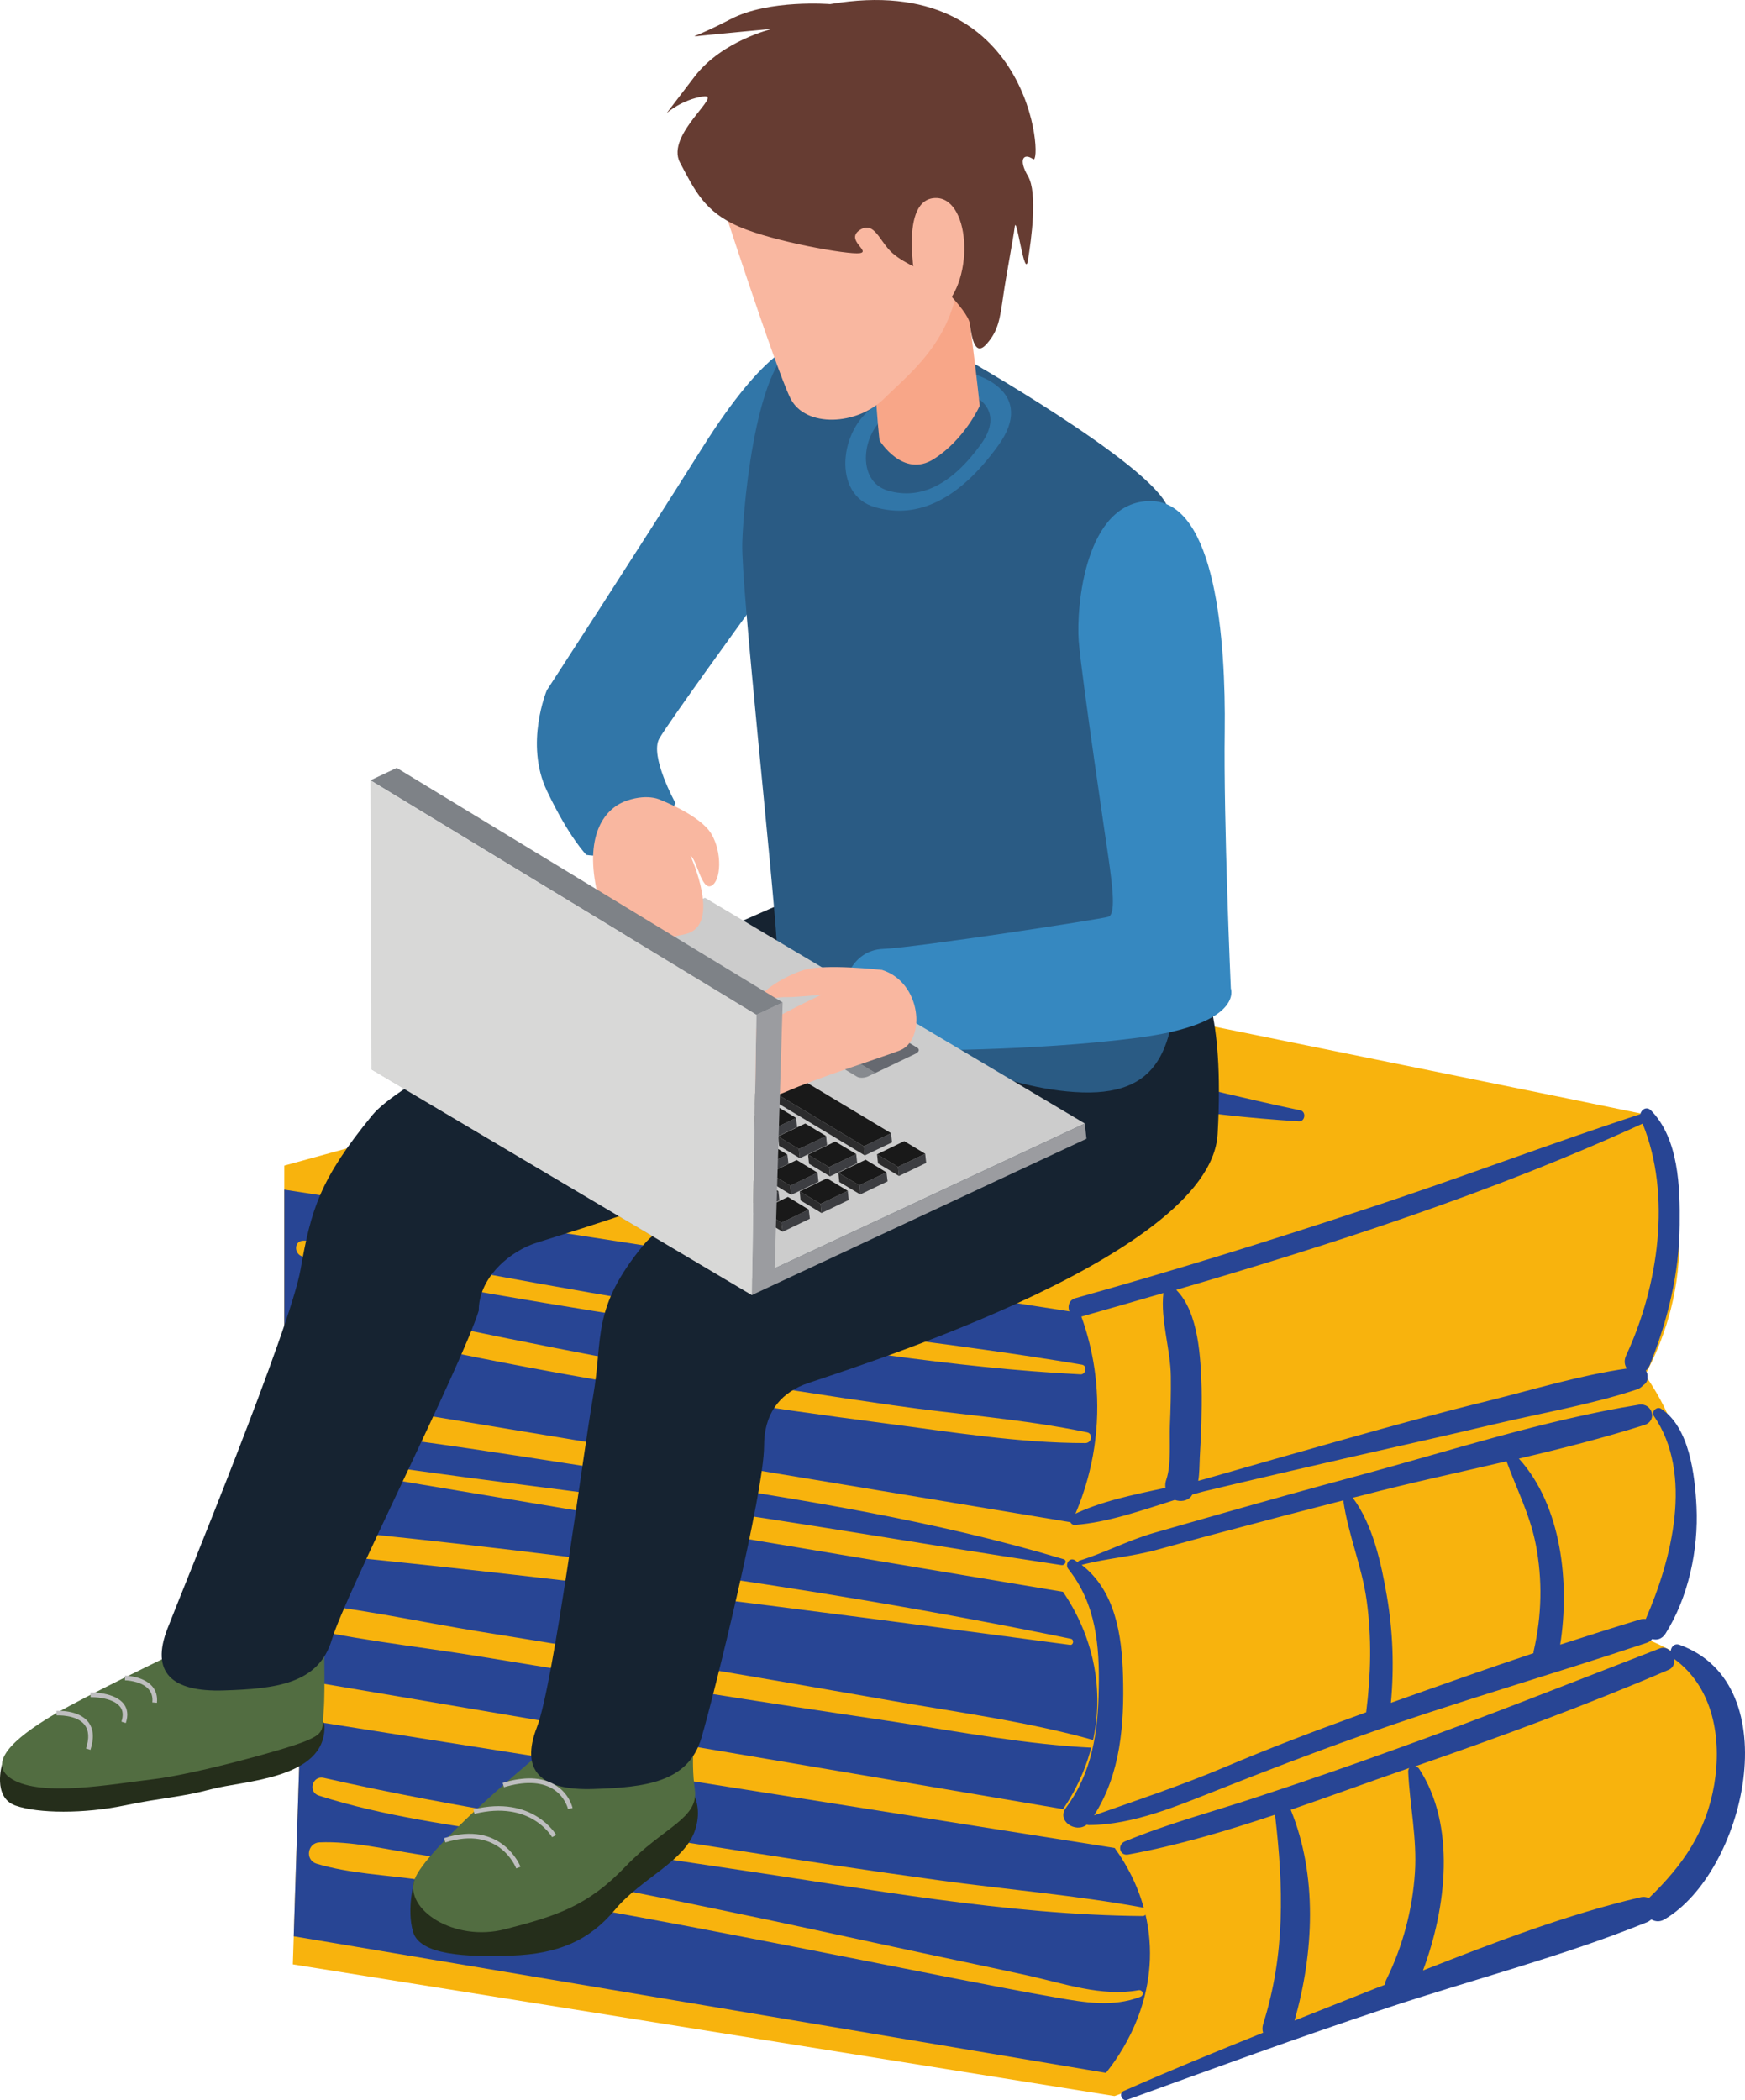 <svg xmlns="http://www.w3.org/2000/svg" xmlns:xlink="http://www.w3.org/1999/xlink" version="1.2" viewBox="273.3 390.66 374.06 450.09">
<defs>
<clipPath id="clip1">
  <path d="M 328.5 613.027 L 647.359 613.027 L 647.359 840.738 L 328.5 840.738 Z M 328.5 613.027 "/>
</clipPath>
</defs>
<g id="surface1">
<path style=" stroke:none;fill-rule:nonzero;fill:rgb(97.249%,70.2%,5.099%);fill-opacity:1;" d="M 591.285 622.414 C 603.125 624.82 615.016 627.23 626.855 629.688 C 629.504 634.984 633.738 645.336 633.258 658.77 C 632.824 670.953 628.684 680.246 625.941 685.352 C 628.781 689.398 634.652 698.836 635.137 711.934 C 635.664 727.008 628.781 737.887 625.941 741.836 C 630.371 743.523 638.312 747.422 642.453 755.129 C 649.238 767.793 643.176 786.09 625.941 798.32 C 588.012 812.191 550.129 826.012 512.199 839.879 L 336.07 811.66 L 337.898 755.176 L 328.707 753.492 L 328.707 696.957 L 334.191 695.27 C 334.242 677.023 334.242 658.77 334.242 640.473 C 383.195 626.988 432.195 613.504 481.199 600.023 C 511.234 606.141 541.32 612.254 571.402 618.371 M 571.402 618.371 C 578.047 619.719 584.641 621.066 591.285 622.414 "/>
<path style=" stroke:none;fill-rule:nonzero;fill:rgb(15.689%,27.06%,58.04%);fill-opacity:1;" d="M 337.754 759.125 L 336.262 805.641 C 394.316 815.418 452.316 825.145 510.367 834.918 C 512.824 831.883 521.391 820.473 519.562 805.016 C 518.551 796.492 514.75 790.184 512.246 786.719 Z M 328.707 702.977 L 328.707 749.156 C 386.18 758.883 443.652 768.66 501.176 778.387 C 503.531 774.965 509.02 765.914 508.492 753.441 C 508.059 742.945 503.531 735.289 501.176 731.82 Z M 504.832 672.062 C 506.613 676.828 508.73 684.34 508.492 693.684 C 508.25 703.988 505.266 712.078 503.004 716.941 C 446.734 707.602 390.465 698.258 334.242 688.965 L 334.242 645.625 L 504.832 672.062 "/>
<path style=" stroke:none;fill-rule:nonzero;fill:rgb(97.249%,70.2%,5.099%);fill-opacity:1;" d="M 517.348 817.199 C 509.5 818.641 501.316 815.754 493.715 814.066 C 486.254 812.43 478.84 810.891 471.379 809.301 C 456.891 806.219 442.402 802.992 427.863 800.008 C 413.762 797.07 399.609 794.227 385.359 791.773 C 377.852 790.473 370.344 789.223 362.785 788.062 C 355.996 787.004 348.684 785.223 341.797 785.512 C 339.199 785.609 338.621 789.316 341.172 790.09 C 348.344 792.254 356.336 792.496 363.75 793.602 C 371.305 794.758 378.812 795.961 386.324 797.262 C 401.727 799.91 417.129 802.75 432.484 805.738 C 447.457 808.629 462.426 811.613 477.348 814.551 C 484.809 815.992 492.316 817.488 499.828 818.785 C 505.891 819.848 511.812 820.859 517.684 818.641 C 518.648 818.305 518.309 817.055 517.348 817.199 Z M 518.457 799.523 C 503.871 796.828 488.996 795.625 474.316 793.602 C 459.586 791.578 444.855 789.367 430.176 787.055 C 400.957 782.43 371.547 778.242 342.711 771.691 C 340.258 771.113 339.246 774.727 341.652 775.496 C 355.66 779.977 370.488 781.852 384.977 784.164 C 400.09 786.574 415.156 788.98 430.316 791.195 C 459.199 795.434 488.996 801.066 518.262 801.305 C 519.176 801.305 519.465 799.719 518.457 799.523 Z M 507.914 763.652 C 493.906 759.703 479.129 757.727 464.785 755.223 C 449.91 752.625 435.086 750.023 420.211 747.566 C 405.723 745.207 391.234 742.754 376.746 740.441 C 362.547 738.176 348.105 734.809 333.758 733.844 C 331.207 733.648 330.727 737.648 333.184 738.273 C 347.238 741.934 362.207 743.379 376.551 745.738 C 391.473 748.195 406.348 750.555 421.27 752.961 C 435.809 755.32 450.344 757.484 464.879 759.652 C 479.031 761.82 493.426 764.566 507.719 765.238 C 508.586 765.289 508.777 763.891 507.914 763.652 Z M 502.859 741.887 C 445.434 730.086 386.996 722.527 328.656 717.133 C 325.238 716.797 325.238 722.141 328.656 722.48 C 386.852 727.871 444.758 735.48 502.668 743.184 C 503.438 743.281 503.582 742.031 502.859 741.887 Z M 506.324 697.633 C 492.703 694.789 478.551 693.828 464.785 691.855 C 450.922 689.879 437.105 687.711 423.293 685.305 C 395.758 680.539 368.367 674.758 341.027 668.883 C 337.898 668.211 336.551 672.977 339.68 673.699 C 367.262 680.391 395.18 685.594 423.195 690.023 C 436.434 692.094 449.719 693.973 463.004 695.707 C 477.156 697.535 491.691 699.941 505.941 699.941 C 507.336 699.941 507.672 697.918 506.324 697.633 Z M 505.219 683.137 C 506.422 683.328 506.086 685.254 504.93 685.207 C 477.25 683.809 449.379 679.043 422.039 674.949 C 407.742 672.832 393.449 670.52 379.199 668.062 C 372.461 666.91 365.77 665.707 359.078 664.453 C 352.242 663.152 344.395 662.574 337.945 659.879 C 336.262 659.203 336.359 656.555 338.379 656.555 C 345.215 656.555 352.293 658.867 358.98 660.168 C 365.676 661.469 372.363 662.719 379.055 663.973 C 392.871 666.523 406.684 668.93 420.547 671.195 C 448.707 675.723 477.156 678.371 505.219 683.137 "/>
<g clip-path="url(#clip1)" clip-rule="nonzero">
<path style=" stroke:none;fill-rule:nonzero;fill:rgb(15.689%,27.06%,58.04%);fill-opacity:1;" d="M 626.762 797.453 C 626.23 797.215 625.605 797.117 624.836 797.312 C 609.191 800.969 593.547 806.988 578.336 812.961 C 583.391 799.477 585.414 781.852 577.516 769.766 C 577.324 769.43 576.988 769.285 576.602 769.238 C 594.941 762.883 613.137 756.188 630.996 748.531 C 632.008 748.098 632.344 747.086 632.152 746.172 C 640.625 752.336 642.402 763.312 640.77 773.09 C 639.035 783.297 634.027 790.426 626.762 797.453 Z M 550.801 823.699 C 554.941 809.156 555.762 792.688 549.984 778.531 C 558.262 775.688 566.496 772.656 574.582 769.863 C 574.871 769.766 575.109 769.668 575.398 769.574 C 575.254 769.766 575.16 770.008 575.16 770.344 C 575.496 777.613 577.086 784.645 576.602 792.016 C 576.074 799.961 574.004 807.762 570.492 814.887 C 570.297 815.27 570.199 815.707 570.152 816.043 C 569.383 816.332 568.66 816.621 567.891 816.91 C 562.211 819.172 556.48 821.434 550.801 823.699 Z M 633.355 743.184 C 632.199 742.754 631.477 743.668 631.43 744.582 C 630.852 743.957 630.035 743.57 629.07 743.957 C 610.152 751.273 591.332 758.789 572.223 765.625 C 562.645 769.094 553.062 772.414 543.391 775.594 C 533.762 778.82 523.75 781.422 514.414 785.32 C 512.727 786.043 513.305 788.5 515.18 788.113 C 525.723 786.188 536.215 783.059 546.613 779.59 C 548.445 795.047 548.828 809.398 544.062 824.469 C 543.871 825.145 543.871 825.77 544.062 826.301 C 534.004 830.344 524.039 834.438 514.121 838.82 C 513.062 839.301 513.832 841.082 514.895 840.695 C 533.328 834.004 551.766 827.262 570.344 821.098 C 588.828 814.934 608.227 809.973 626.277 802.656 C 626.664 802.512 627 802.27 627.289 802.027 C 628.109 802.512 629.117 802.609 630.082 802.027 C 647.266 792.016 656.895 751.707 633.355 743.184 Z M 486.012 627.469 C 497.035 629.348 508.105 632.816 518.793 635.945 C 520.863 636.57 520.574 640.086 518.262 639.848 C 507 638.785 495.109 637.148 484.422 633.297 C 480.719 631.996 482.207 626.844 486.012 627.469 Z M 489.621 613.457 C 510.418 618.562 531.066 624.195 552.055 628.625 C 553.352 628.914 553.062 631.082 551.719 630.984 C 530.25 629.637 508.395 626.316 487.938 619.43 C 484.184 618.176 485.723 612.496 489.621 613.457 Z M 514.027 749.781 C 513.785 741.02 512.344 731.582 505.168 726.043 C 510.465 724.645 516.047 724.262 521.438 722.77 C 526.062 721.516 530.68 720.215 535.301 719.012 C 543.918 716.699 552.582 714.438 561.246 712.223 C 562.258 719.445 565.242 726.332 566.254 733.648 C 567.363 741.645 567.168 749.59 566.156 757.633 C 565.531 757.871 564.953 758.066 564.328 758.305 C 554.703 761.773 545.172 765.434 535.734 769.43 C 526.492 773.332 517.203 776.41 507.816 779.734 C 513.547 770.828 514.316 760.133 514.027 749.781 Z M 565.438 711.117 C 575.59 708.465 585.941 706.25 596.242 703.844 C 598.41 709.812 601.25 715.254 602.5 721.613 C 603.992 729.27 603.801 736.926 602.066 744.484 C 602.02 744.68 602.02 744.824 602.02 744.965 C 591.766 748.387 581.609 751.996 571.453 755.609 C 572.176 747.953 571.887 740.25 570.586 732.688 C 569.383 725.703 567.602 717.422 563.27 711.645 C 563.941 711.5 564.715 711.309 565.438 711.117 Z M 534.676 774.148 C 544.543 770.246 554.41 766.445 564.426 762.883 C 584.883 755.559 605.727 749.637 626.277 742.754 C 626.809 742.559 627.191 742.316 627.48 741.934 C 628.445 742.223 629.551 741.98 630.32 740.777 C 635.234 732.977 637.398 722.77 636.965 713.617 C 636.629 706.828 635.473 696.57 629.359 692.574 C 628.445 691.996 627.191 693.199 627.82 694.117 C 636.387 706.586 631.621 724.98 626.086 737.648 C 625.703 737.602 625.316 737.602 624.883 737.742 C 619.152 739.477 613.426 741.309 607.746 743.137 C 609.816 729.992 608.082 713.379 598.891 703.266 C 607.988 701.145 617.035 698.836 625.848 696.043 C 628.637 695.125 627.48 691.273 624.645 691.707 C 604.328 694.984 584.109 701.629 564.234 706.973 C 554.219 709.672 544.207 712.461 534.242 715.305 C 529.621 716.605 525.051 717.953 520.43 719.254 C 514.988 720.844 510.031 723.492 504.688 725.129 C 504.496 725.176 504.398 725.32 504.352 725.512 C 504.16 725.367 503.965 725.223 503.773 725.078 C 502.523 724.262 501.512 725.996 502.328 726.957 C 508.25 734.422 509.02 743.379 508.828 752.574 C 508.684 761.82 507.434 770.535 501.801 778.098 C 499.73 780.891 503.871 783.633 506.277 781.707 C 506.371 781.758 506.516 781.805 506.711 781.805 C 516.34 781.758 525.867 777.613 534.676 774.148 Z M 500.836 726.09 C 472.582 721.852 444.422 716.895 416.117 712.945 C 387.719 708.949 358.934 705.961 330.68 700.762 C 327.887 700.23 328.512 695.512 331.352 695.801 C 359.754 698.496 388.199 703.312 416.359 707.648 C 444.758 711.98 473.594 716.508 501.176 724.789 C 502.137 724.98 501.703 726.188 500.836 726.09 Z M 621.898 681.113 C 621.371 682.223 621.516 683.234 622.043 683.957 C 611.984 685.398 601.969 688.484 592.102 690.938 C 581.898 693.441 571.789 696.234 561.68 699.078 C 551.574 701.918 541.465 704.805 531.402 707.695 C 530.969 707.793 530.586 707.938 530.152 708.031 C 530.441 706.441 530.395 704.758 530.488 702.977 C 530.777 698.066 530.969 693.105 530.875 688.145 C 530.68 681.836 530.297 671.918 525.434 667.102 C 559.371 657.184 593.402 646.152 625.41 631.469 C 631.668 646.828 628.781 666.332 621.898 681.113 Z M 503.824 668.883 C 501.27 669.605 502.328 673.602 504.93 672.879 C 510.848 671.195 516.77 669.508 522.691 667.777 C 522.016 673.457 524.23 679.91 524.281 685.641 C 524.328 689.156 524.23 692.621 524.086 696.09 C 523.941 699.414 524.422 704.469 523.316 707.746 C 523.27 707.887 523.219 708.082 523.172 708.227 L 523.172 708.273 C 523.078 708.66 523.078 709.09 523.125 709.527 C 516.238 711.016 509.164 712.414 503.148 715.398 C 502.184 715.883 502.621 717.566 503.727 717.473 C 510.848 716.941 518.07 714.34 525.145 712.125 C 526.348 712.559 527.793 712.367 528.613 711.402 C 528.707 711.258 528.805 711.117 528.898 710.969 C 530.008 710.68 531.066 710.344 532.172 710.102 C 542.379 707.648 552.633 705.289 562.883 702.93 C 573.137 700.617 583.391 698.305 593.594 695.898 C 603.75 693.488 614.34 691.707 624.207 688.434 C 624.785 688.242 625.219 687.902 625.508 687.566 C 626.086 687.23 626.469 686.652 626.469 685.977 C 626.469 685.836 626.469 685.688 626.469 685.496 C 626.469 685.113 626.328 684.727 626.086 684.391 C 626.469 684.102 626.762 683.668 627 683.09 C 630.852 673.457 633.258 663.539 633.355 653.137 C 633.449 645.094 633.164 634.691 627.191 628.625 C 626.277 627.711 625.125 628.434 624.93 629.445 C 605.004 635.945 585.414 643.457 565.484 649.961 C 544.98 656.746 524.473 663.105 503.824 668.883 "/>
</g>
<path style=" stroke:none;fill-rule:nonzero;fill:rgb(19.22%,46.269%,65.88%);fill-opacity:1;" d="M 444.555 464.375 C 444.555 464.375 437.977 464.105 423.668 486.91 C 409.328 509.711 390.508 538.613 390.508 538.613 C 390.508 538.613 385.734 550.016 390.508 560.09 C 395.289 570.168 398.996 573.875 398.996 573.875 C 398.996 573.875 413.047 576.527 418.074 562.742 C 418.074 562.742 412.512 552.664 414.621 548.957 C 416.766 545.238 433.336 522.449 433.336 522.449 C 433.336 522.449 459.309 482.691 444.555 464.375 "/>
<path style=" stroke:none;fill-rule:nonzero;fill:rgb(14.51%,18.039%,10.59%);fill-opacity:1;" d="M 273.746 768.781 C 273.746 768.781 271.633 775.832 276.582 777.617 C 281.531 779.371 291.422 779.371 299.918 777.617 C 308.391 775.863 311.934 775.891 318.652 774.105 C 325.371 772.293 342.863 771.992 342.863 760.836 C 342.852 749.68 273.746 768.781 273.746 768.781 "/>
<path style=" stroke:none;fill-rule:nonzero;fill:rgb(32.159%,42.749%,25.49%);fill-opacity:1;" d="M 308.055 746.258 C 308.055 746.258 292.145 753.934 285.426 757.801 C 278.707 761.699 269.504 768.066 275.875 771.965 C 282.242 775.863 297.43 773.004 306.277 771.965 C 315.117 770.895 334.562 765.598 338.805 763.812 C 343.047 762.059 342.34 761.344 342.699 757.09 C 343.047 752.863 342.699 740.129 342.699 740.129 L 308.055 746.258 "/>
<path style=" stroke:none;fill-rule:nonzero;fill:rgb(14.51%,18.039%,10.59%);fill-opacity:1;" d="M 419.77 771.965 C 419.77 771.965 424.531 775.98 422.328 782.793 C 420.129 789.637 410.785 793.176 405.199 799.871 C 399.609 806.594 392.902 809.422 383.004 809.777 C 373.102 810.137 363.359 809.66 361.863 804.75 C 360.375 799.871 362.141 793.535 362.141 793.535 C 362.141 793.535 379.109 787.496 380.168 786.809 C 381.223 786.098 419.77 771.965 419.77 771.965 "/>
<path style=" stroke:none;fill-rule:nonzero;fill:rgb(32.159%,42.749%,25.49%);fill-opacity:1;" d="M 387.371 767.887 C 387.371 767.887 364.27 787.168 362.141 793.535 C 360.016 799.871 370.613 806.953 381.582 804.125 C 392.543 801.301 399.262 799.188 407.395 790.68 C 415.516 782.199 423.191 780.414 422.238 774.105 C 421.316 767.77 422.328 760.836 422.328 760.836 L 387.371 767.887 "/>
<path style=" stroke:none;fill-rule:nonzero;fill:rgb(8.629%,13.73%,19.22%);fill-opacity:1;" d="M 460.59 575.918 C 460.59 575.918 364.406 615.887 353.102 629.664 C 341.793 643.469 339.98 649.953 337.734 662.688 C 335.504 675.422 312.809 730.371 309.191 739.715 C 305.566 749.055 310.027 753.309 321.246 752.953 C 332.449 752.598 341.629 751.555 344.453 742.004 C 347.289 732.453 372.309 683.246 375.926 671.551 C 375.926 664.828 381.852 659.531 387.148 657.422 C 392.461 655.277 474.574 633.145 476.121 605.98 C 477.695 578.801 472.25 572.387 472.25 572.387 L 460.59 575.918 "/>
<path style=" stroke:none;fill-rule:nonzero;fill:rgb(8.629%,13.73%,19.22%);fill-opacity:1;" d="M 518.754 603.66 C 518.754 603.66 422.598 643.617 411.289 657.422 C 399.969 671.195 402.664 677.207 400.434 689.938 C 398.203 702.645 392.008 751.496 388.395 760.836 C 384.766 770.18 389.23 774.434 400.434 774.078 C 411.648 773.719 420.84 772.68 423.668 763.098 C 426.465 753.578 437.086 710.438 437.086 700.531 C 437.086 693.836 440.27 689.582 445.566 687.441 C 450.859 685.328 532.766 660.902 534.312 633.707 C 535.859 606.547 530.414 600.129 530.414 600.129 L 518.754 603.66 "/>
<path style=" stroke:none;fill-rule:nonzero;fill:rgb(16.469%,35.689%,51.759%);fill-opacity:1;" d="M 478.945 466.758 C 478.945 466.758 520.18 490.094 523.602 499.367 C 527.055 508.652 526.25 577.059 525.746 595.352 C 525.211 613.656 523.098 625.32 505.305 624.781 C 487.543 624.246 470.316 613.922 459.457 610.742 C 448.57 607.559 440.625 607.02 439.824 592.969 C 439.02 578.918 432.148 516.336 432.414 507.062 C 432.684 497.777 435.836 464.105 445.922 464.105 C 456.008 464.105 478.945 466.758 478.945 466.758 "/>
<path style=" stroke:none;fill-rule:nonzero;fill:rgb(19.22%,46.269%,65.88%);fill-opacity:1;" d="M 482.574 471.023 C 482.574 471.023 495.516 474.707 487.305 486.109 C 479.066 497.52 470.258 502.027 460.887 499.367 C 451.516 496.719 453.328 482.426 460.77 477.773 C 468.207 473.117 477.844 468.41 482.574 471.023 "/>
<path style=" stroke:none;fill-rule:nonzero;fill:rgb(16.469%,35.689%,51.759%);fill-opacity:1;" d="M 480.016 474.543 C 480.016 474.543 489.715 477.324 483.559 485.887 C 477.367 494.453 470.734 497.832 463.715 495.832 C 456.66 493.848 458.031 483.109 463.625 479.621 C 469.219 476.125 476.445 472.594 480.016 474.543 "/>
<path style=" stroke:none;fill-rule:nonzero;fill:rgb(21.179%,53.329%,75.29%);fill-opacity:1;" d="M 510.898 574.41 C 510.898 574.41 505.066 535.164 504.531 528.004 C 503.996 520.848 505.84 498.043 519.914 498.043 C 533.957 498.043 536.07 528.004 535.832 547.367 C 535.562 566.719 537.141 602.5 537.141 602.5 C 537.141 602.5 540.055 610.086 517.266 613.062 C 494.445 616.035 467.672 615.77 467.672 615.77 C 467.672 615.77 455.648 616.84 454.223 609.281 C 452.824 601.727 455.738 594.293 462.641 594.027 C 469.516 593.758 509.293 587.672 510.898 587.137 C 512.477 586.613 511.852 581.047 510.898 574.41 "/>
<path style=" stroke:none;fill-rule:nonzero;fill:rgb(60.779%,61.179%,62.749%);fill-opacity:1;" d="M 505.84 631.449 L 506.199 634.719 L 434.469 668.219 L 434.141 664.918 L 505.84 631.449 "/>
<path style=" stroke:none;fill-rule:nonzero;fill:rgb(38.429%,39.999%,42.349%);fill-opacity:1;" d="M 434.141 664.918 L 434.469 668.219 L 353.039 619.875 L 353.426 617.02 L 434.141 664.918 "/>
<path style=" stroke:none;fill-rule:nonzero;fill:rgb(79.999%,79.999%,79.999%);fill-opacity:1;" d="M 353.539 616.184 L 424.41 583.07 L 505.84 631.449 L 434.141 664.918 L 353.539 616.184 "/>
<path style=" stroke:none;fill-rule:nonzero;fill:rgb(23.92%,24.309%,25.879%);fill-opacity:1;" d="M 414.086 609.668 L 414.297 611.602 L 405.996 615.59 L 405.785 613.625 L 414.086 609.668 "/>
<path style=" stroke:none;fill-rule:nonzero;fill:rgb(17.249%,17.249%,17.65%);fill-opacity:1;" d="M 405.785 613.625 L 405.996 615.59 L 401.551 612.914 L 401.34 610.949 L 405.785 613.625 "/>
<path style=" stroke:none;fill-rule:nonzero;fill:rgb(23.92%,24.309%,25.879%);fill-opacity:1;" d="M 426.105 610.562 L 426.316 612.527 L 420.484 615.32 L 420.277 613.387 L 426.105 610.562 "/>
<path style=" stroke:none;fill-rule:nonzero;fill:rgb(17.249%,17.249%,17.65%);fill-opacity:1;" d="M 420.277 613.387 L 420.484 615.32 L 414.297 611.602 L 414.086 609.668 L 420.277 613.387 "/>
<path style=" stroke:none;fill-rule:nonzero;fill:rgb(17.249%,17.249%,17.65%);fill-opacity:1;" d="M 412.273 617.523 L 412.48 619.488 L 407.988 616.781 L 407.781 614.848 L 412.273 617.523 "/>
<path style=" stroke:none;fill-rule:nonzero;fill:rgb(23.92%,24.309%,25.879%);fill-opacity:1;" d="M 418.105 614.727 L 418.312 616.691 L 412.48 619.488 L 412.273 617.523 L 418.105 614.727 "/>
<path style=" stroke:none;fill-rule:nonzero;fill:rgb(23.92%,24.309%,25.879%);fill-opacity:1;" d="M 403.316 614.816 L 403.527 616.75 L 397.691 619.547 L 397.484 617.613 L 403.316 614.816 "/>
<path style=" stroke:none;fill-rule:nonzero;fill:rgb(17.249%,17.249%,17.65%);fill-opacity:1;" d="M 397.484 617.613 L 397.691 619.547 L 393.266 616.898 L 393.043 614.934 L 397.484 617.613 "/>
<path style=" stroke:none;fill-rule:nonzero;fill:rgb(23.92%,24.309%,25.879%);fill-opacity:1;" d="M 394.973 618.805 L 395.18 620.766 L 389.348 623.562 L 389.137 621.602 L 394.973 618.805 "/>
<path style=" stroke:none;fill-rule:nonzero;fill:rgb(17.249%,17.249%,17.65%);fill-opacity:1;" d="M 389.137 621.602 L 389.348 623.562 L 384.906 620.887 L 384.688 618.953 L 389.137 621.602 "/>
<path style=" stroke:none;fill-rule:nonzero;fill:rgb(23.92%,24.309%,25.879%);fill-opacity:1;" d="M 409.805 618.715 L 410.012 620.676 L 404.188 623.473 L 403.969 621.512 L 409.805 618.715 "/>
<path style=" stroke:none;fill-rule:nonzero;fill:rgb(17.249%,17.249%,17.65%);fill-opacity:1;" d="M 403.969 621.512 L 404.188 623.473 L 399.703 620.766 L 399.496 618.805 L 403.969 621.512 "/>
<path style=" stroke:none;fill-rule:nonzero;fill:rgb(23.92%,24.309%,25.879%);fill-opacity:1;" d="M 401.457 622.699 L 401.668 624.664 L 395.832 627.461 L 395.625 625.496 L 401.457 622.699 "/>
<path style=" stroke:none;fill-rule:nonzero;fill:rgb(17.249%,17.249%,17.65%);fill-opacity:1;" d="M 395.625 625.496 L 395.832 627.461 L 391.355 624.754 L 391.137 622.82 L 395.625 625.496 "/>
<path style=" stroke:none;fill-rule:nonzero;fill:rgb(23.92%,24.309%,25.879%);fill-opacity:1;" d="M 432.859 614.637 L 433.07 616.57 L 427.238 619.398 L 427 617.434 L 432.859 614.637 "/>
<path style=" stroke:none;fill-rule:nonzero;fill:rgb(17.249%,17.249%,17.65%);fill-opacity:1;" d="M 427 617.434 L 427.238 619.398 L 422.746 616.691 L 422.535 614.727 L 427 617.434 "/>
<path style=" stroke:none;fill-rule:nonzero;fill:rgb(23.92%,24.309%,25.879%);fill-opacity:1;" d="M 424.559 618.594 L 424.77 620.559 L 418.938 623.387 L 418.73 621.422 L 424.559 618.594 "/>
<path style=" stroke:none;fill-rule:nonzero;fill:rgb(17.249%,17.249%,17.65%);fill-opacity:1;" d="M 418.73 621.422 L 418.938 623.387 L 414.445 620.676 L 414.234 618.715 L 418.73 621.422 "/>
<path style=" stroke:none;fill-rule:nonzero;fill:rgb(23.92%,24.309%,25.879%);fill-opacity:1;" d="M 416.258 622.582 L 416.469 624.547 L 410.637 627.34 L 410.43 625.379 L 416.258 622.582 "/>
<path style=" stroke:none;fill-rule:nonzero;fill:rgb(17.249%,17.249%,17.65%);fill-opacity:1;" d="M 410.43 625.379 L 410.637 627.34 L 406.145 624.664 L 405.934 622.699 L 410.43 625.379 "/>
<path style=" stroke:none;fill-rule:nonzero;fill:rgb(23.92%,24.309%,25.879%);fill-opacity:1;" d="M 407.898 626.598 L 408.105 628.531 L 402.281 631.328 L 402.074 629.395 L 407.898 626.598 "/>
<path style=" stroke:none;fill-rule:nonzero;fill:rgb(17.249%,17.249%,17.65%);fill-opacity:1;" d="M 402.074 629.395 L 402.281 631.328 L 397.797 628.652 L 397.586 626.688 L 402.074 629.395 "/>
<path style=" stroke:none;fill-rule:nonzero;fill:rgb(23.92%,24.309%,25.879%);fill-opacity:1;" d="M 439.285 618.504 L 439.523 620.469 L 433.664 623.266 L 433.457 621.301 L 439.285 618.504 "/>
<path style=" stroke:none;fill-rule:nonzero;fill:rgb(17.249%,17.249%,17.65%);fill-opacity:1;" d="M 433.457 621.301 L 433.664 623.266 L 429.203 620.559 L 428.992 618.594 L 433.457 621.301 "/>
<path style=" stroke:none;fill-rule:nonzero;fill:rgb(23.92%,24.309%,25.879%);fill-opacity:1;" d="M 430.984 622.492 L 431.223 624.426 L 425.395 627.254 L 425.156 625.289 L 430.984 622.492 "/>
<path style=" stroke:none;fill-rule:nonzero;fill:rgb(17.249%,17.249%,17.65%);fill-opacity:1;" d="M 425.156 625.289 L 425.395 627.254 L 420.902 624.547 L 420.691 622.582 L 425.156 625.289 "/>
<path style=" stroke:none;fill-rule:nonzero;fill:rgb(23.92%,24.309%,25.879%);fill-opacity:1;" d="M 422.715 626.449 L 422.922 628.414 L 417.062 631.211 L 416.855 629.246 L 422.715 626.449 "/>
<path style=" stroke:none;fill-rule:nonzero;fill:rgb(17.249%,17.249%,17.65%);fill-opacity:1;" d="M 416.855 629.246 L 417.062 631.211 L 412.602 628.531 L 412.391 626.566 L 416.855 629.246 "/>
<path style=" stroke:none;fill-rule:nonzero;fill:rgb(23.92%,24.309%,25.879%);fill-opacity:1;" d="M 414.355 630.465 L 414.562 632.398 L 408.73 635.227 L 408.523 633.262 L 414.355 630.465 "/>
<path style=" stroke:none;fill-rule:nonzero;fill:rgb(17.249%,17.249%,17.65%);fill-opacity:1;" d="M 408.523 633.262 L 408.73 635.227 L 404.246 632.52 L 404.039 630.555 L 408.523 633.262 "/>
<path style=" stroke:none;fill-rule:nonzero;fill:rgb(23.92%,24.309%,25.879%);fill-opacity:1;" d="M 464.309 633.531 L 464.516 635.492 L 458.684 638.289 L 458.477 636.328 L 464.309 633.531 "/>
<path style=" stroke:none;fill-rule:nonzero;fill:rgb(17.249%,17.249%,17.65%);fill-opacity:1;" d="M 458.477 636.328 L 458.684 638.289 L 435.688 624.484 L 435.48 622.523 L 458.477 636.328 "/>
<path style=" stroke:none;fill-rule:nonzero;fill:rgb(23.92%,24.309%,25.879%);fill-opacity:1;" d="M 437.441 626.359 L 437.68 628.324 L 431.82 631.121 L 431.609 629.156 L 437.441 626.359 "/>
<path style=" stroke:none;fill-rule:nonzero;fill:rgb(17.249%,17.249%,17.65%);fill-opacity:1;" d="M 431.609 629.156 L 431.82 631.121 L 427.387 628.441 L 427.18 626.48 L 431.609 629.156 "/>
<path style=" stroke:none;fill-rule:nonzero;fill:rgb(23.92%,24.309%,25.879%);fill-opacity:1;" d="M 429.141 630.348 L 429.379 632.309 L 423.52 635.078 L 423.309 633.113 L 429.141 630.348 "/>
<path style=" stroke:none;fill-rule:nonzero;fill:rgb(17.249%,17.249%,17.65%);fill-opacity:1;" d="M 423.309 633.113 L 423.52 635.078 L 419.086 632.43 L 418.879 630.465 L 423.309 633.113 "/>
<path style=" stroke:none;fill-rule:nonzero;fill:rgb(23.92%,24.309%,25.879%);fill-opacity:1;" d="M 420.812 634.332 L 421.02 636.297 L 415.16 639.094 L 414.949 637.129 L 420.812 634.332 "/>
<path style=" stroke:none;fill-rule:nonzero;fill:rgb(17.249%,17.249%,17.65%);fill-opacity:1;" d="M 414.949 637.129 L 415.16 639.094 L 410.754 636.414 L 410.516 634.453 L 414.949 637.129 "/>
<path style=" stroke:none;fill-rule:nonzero;fill:rgb(23.92%,24.309%,25.879%);fill-opacity:1;" d="M 443.957 630.258 L 444.168 632.223 L 438.336 635.02 L 438.098 633.055 L 443.957 630.258 "/>
<path style=" stroke:none;fill-rule:nonzero;fill:rgb(17.249%,17.249%,17.65%);fill-opacity:1;" d="M 438.098 633.055 L 438.336 635.02 L 433.844 632.309 L 433.633 630.348 L 438.098 633.055 "/>
<path style=" stroke:none;fill-rule:nonzero;fill:rgb(23.92%,24.309%,25.879%);fill-opacity:1;" d="M 435.656 634.215 L 435.867 636.18 L 430.004 639.004 L 429.797 637.039 L 435.656 634.215 "/>
<path style=" stroke:none;fill-rule:nonzero;fill:rgb(17.249%,17.249%,17.65%);fill-opacity:1;" d="M 429.797 637.039 L 430.004 639.004 L 425.543 636.297 L 425.332 634.332 L 429.797 637.039 "/>
<path style=" stroke:none;fill-rule:nonzero;fill:rgb(23.92%,24.309%,25.879%);fill-opacity:1;" d="M 427.297 638.23 L 427.504 640.195 L 421.676 642.992 L 421.465 641.027 L 427.297 638.23 "/>
<path style=" stroke:none;fill-rule:nonzero;fill:rgb(17.249%,17.249%,17.65%);fill-opacity:1;" d="M 421.465 641.027 L 421.676 642.992 L 417.18 640.312 L 416.973 638.352 L 421.465 641.027 "/>
<path style=" stroke:none;fill-rule:nonzero;fill:rgb(23.92%,24.309%,25.879%);fill-opacity:1;" d="M 450.383 634.125 L 450.594 636.09 L 444.762 638.887 L 444.555 636.922 L 450.383 634.125 "/>
<path style=" stroke:none;fill-rule:nonzero;fill:rgb(17.249%,17.249%,17.65%);fill-opacity:1;" d="M 444.555 636.922 L 444.762 638.887 L 440.297 636.207 L 440.09 634.215 L 444.555 636.922 "/>
<path style=" stroke:none;fill-rule:nonzero;fill:rgb(23.92%,24.309%,25.879%);fill-opacity:1;" d="M 442.082 638.113 L 442.32 640.074 L 436.461 642.871 L 436.254 640.91 L 442.082 638.113 "/>
<path style=" stroke:none;fill-rule:nonzero;fill:rgb(17.249%,17.249%,17.65%);fill-opacity:1;" d="M 436.254 640.91 L 436.461 642.871 L 431.996 640.164 L 431.789 638.199 L 436.254 640.91 "/>
<path style=" stroke:none;fill-rule:nonzero;fill:rgb(23.92%,24.309%,25.879%);fill-opacity:1;" d="M 433.754 642.098 L 433.961 644.062 L 428.129 646.859 L 427.922 644.895 L 433.754 642.098 "/>
<path style=" stroke:none;fill-rule:nonzero;fill:rgb(17.249%,17.249%,17.65%);fill-opacity:1;" d="M 427.922 644.895 L 428.129 646.859 L 423.637 644.18 L 423.43 642.219 L 427.922 644.895 "/>
<path style=" stroke:none;fill-rule:nonzero;fill:rgb(23.92%,24.309%,25.879%);fill-opacity:1;" d="M 456.84 637.992 L 457.047 639.957 L 451.219 642.781 L 451.008 640.789 L 456.84 637.992 "/>
<path style=" stroke:none;fill-rule:nonzero;fill:rgb(17.249%,17.249%,17.65%);fill-opacity:1;" d="M 451.008 640.789 L 451.219 642.781 L 446.727 640.074 L 446.516 638.113 L 451.008 640.789 "/>
<path style=" stroke:none;fill-rule:nonzero;fill:rgb(23.92%,24.309%,25.879%);fill-opacity:1;" d="M 448.539 641.98 L 448.746 643.941 L 442.918 646.738 L 442.707 644.777 L 448.539 641.98 "/>
<path style=" stroke:none;fill-rule:nonzero;fill:rgb(17.249%,17.249%,17.65%);fill-opacity:1;" d="M 442.707 644.777 L 442.918 646.738 L 438.426 644.031 L 438.215 642.07 L 442.707 644.777 "/>
<path style=" stroke:none;fill-rule:nonzero;fill:rgb(23.92%,24.309%,25.879%);fill-opacity:1;" d="M 440.18 645.965 L 440.387 647.93 L 434.555 650.727 L 434.348 648.793 L 440.18 645.965 "/>
<path style=" stroke:none;fill-rule:nonzero;fill:rgb(17.249%,17.249%,17.65%);fill-opacity:1;" d="M 434.348 648.793 L 434.555 650.727 L 430.094 648.051 L 429.887 646.086 L 434.348 648.793 "/>
<path style=" stroke:none;fill-rule:nonzero;fill:rgb(23.92%,24.309%,25.879%);fill-opacity:1;" d="M 471.625 637.934 L 471.836 639.898 L 466.004 642.695 L 465.797 640.73 L 471.625 637.934 "/>
<path style=" stroke:none;fill-rule:nonzero;fill:rgb(17.249%,17.249%,17.65%);fill-opacity:1;" d="M 465.797 640.73 L 466.004 642.695 L 461.512 639.984 L 461.305 638.051 L 465.797 640.73 "/>
<path style=" stroke:none;fill-rule:nonzero;fill:rgb(23.92%,24.309%,25.879%);fill-opacity:1;" d="M 463.328 641.922 L 463.562 643.855 L 457.703 646.652 L 457.496 644.688 L 463.328 641.922 "/>
<path style=" stroke:none;fill-rule:nonzero;fill:rgb(17.249%,17.249%,17.65%);fill-opacity:1;" d="M 457.496 644.688 L 457.703 646.652 L 453.211 643.973 L 453.004 642.008 L 457.496 644.688 "/>
<path style=" stroke:none;fill-rule:nonzero;fill:rgb(23.92%,24.309%,25.879%);fill-opacity:1;" d="M 455.027 645.879 L 455.234 647.84 L 449.402 650.637 L 449.195 648.672 L 455.027 645.879 "/>
<path style=" stroke:none;fill-rule:nonzero;fill:rgb(17.249%,17.249%,17.65%);fill-opacity:1;" d="M 449.195 648.672 L 449.402 650.637 L 444.91 647.93 L 444.73 645.996 L 449.195 648.672 "/>
<path style=" stroke:none;fill-rule:nonzero;fill:rgb(23.92%,24.309%,25.879%);fill-opacity:1;" d="M 446.664 649.895 L 446.902 651.855 L 441.07 654.652 L 440.836 652.691 L 446.664 649.895 "/>
<path style=" stroke:none;fill-rule:nonzero;fill:rgb(17.249%,17.249%,17.65%);fill-opacity:1;" d="M 440.836 652.691 L 441.07 654.652 L 436.578 651.945 L 436.371 649.984 L 440.836 652.691 "/>
<path style=" stroke:none;fill-rule:nonzero;fill:rgb(9.799%,9.799%,9.799%);fill-opacity:1;" d="M 401.344 610.949 L 409.625 606.992 L 413.789 605 L 415.484 604.195 L 418.609 606.07 L 419.918 606.844 L 426.105 610.562 L 420.277 613.387 L 414.086 609.668 L 405.785 613.625 L 401.344 610.949 "/>
<path style=" stroke:none;fill-rule:nonzero;fill:rgb(9.799%,9.799%,9.799%);fill-opacity:1;" d="M 407.781 614.848 L 413.613 612.051 L 418.105 614.727 L 412.273 617.523 L 407.781 614.848 "/>
<path style=" stroke:none;fill-rule:nonzero;fill:rgb(9.799%,9.799%,9.799%);fill-opacity:1;" d="M 393.043 614.934 L 398.879 612.141 L 403.316 614.816 L 397.484 617.613 L 393.043 614.934 "/>
<path style=" stroke:none;fill-rule:nonzero;fill:rgb(9.799%,9.799%,9.799%);fill-opacity:1;" d="M 384.688 618.953 L 390.531 616.156 L 394.973 618.805 L 389.137 621.602 L 384.688 618.953 "/>
<path style=" stroke:none;fill-rule:nonzero;fill:rgb(9.799%,9.799%,9.799%);fill-opacity:1;" d="M 399.496 618.805 L 405.34 616.008 L 409.805 618.715 L 403.969 621.512 L 399.496 618.805 "/>
<path style=" stroke:none;fill-rule:nonzero;fill:rgb(9.799%,9.799%,9.799%);fill-opacity:1;" d="M 391.137 622.82 L 396.984 620.023 L 401.457 622.699 L 395.625 625.496 L 391.137 622.82 "/>
<path style=" stroke:none;fill-rule:nonzero;fill:rgb(9.799%,9.799%,9.799%);fill-opacity:1;" d="M 422.535 614.727 L 428.367 611.93 L 432.859 614.637 L 427 617.434 L 422.535 614.727 "/>
<path style=" stroke:none;fill-rule:nonzero;fill:rgb(9.799%,9.799%,9.799%);fill-opacity:1;" d="M 414.234 618.715 L 420.066 615.918 L 424.559 618.594 L 418.73 621.422 L 414.234 618.715 "/>
<path style=" stroke:none;fill-rule:nonzero;fill:rgb(9.799%,9.799%,9.799%);fill-opacity:1;" d="M 405.934 622.699 L 411.766 619.875 L 416.258 622.582 L 410.43 625.379 L 405.934 622.699 "/>
<path style=" stroke:none;fill-rule:nonzero;fill:rgb(9.799%,9.799%,9.799%);fill-opacity:1;" d="M 397.586 626.688 L 403.434 623.891 L 407.898 626.598 L 402.074 629.395 L 397.586 626.688 "/>
<path style=" stroke:none;fill-rule:nonzero;fill:rgb(9.799%,9.799%,9.799%);fill-opacity:1;" d="M 428.992 618.594 L 434.824 615.828 L 439.285 618.504 L 433.457 621.301 L 428.992 618.594 "/>
<path style=" stroke:none;fill-rule:nonzero;fill:rgb(9.799%,9.799%,9.799%);fill-opacity:1;" d="M 420.691 622.582 L 426.523 619.785 L 430.984 622.492 L 425.156 625.289 L 420.691 622.582 "/>
<path style=" stroke:none;fill-rule:nonzero;fill:rgb(9.799%,9.799%,9.799%);fill-opacity:1;" d="M 412.391 626.566 L 418.223 623.773 L 422.715 626.449 L 416.855 629.246 L 412.391 626.566 "/>
<path style=" stroke:none;fill-rule:nonzero;fill:rgb(9.799%,9.799%,9.799%);fill-opacity:1;" d="M 404.039 630.555 L 409.891 627.758 L 414.355 630.465 L 408.523 633.262 L 404.039 630.555 "/>
<path style=" stroke:none;fill-rule:nonzero;fill:rgb(9.799%,9.799%,9.799%);fill-opacity:1;" d="M 435.48 622.523 L 441.309 619.727 L 464.309 633.531 L 458.477 636.328 L 435.48 622.523 "/>
<path style=" stroke:none;fill-rule:nonzero;fill:rgb(9.799%,9.799%,9.799%);fill-opacity:1;" d="M 427.18 626.48 L 433.008 623.711 L 437.441 626.359 L 431.609 629.156 L 427.18 626.48 "/>
<path style=" stroke:none;fill-rule:nonzero;fill:rgb(9.799%,9.799%,9.799%);fill-opacity:1;" d="M 418.879 630.465 L 424.707 627.668 L 429.141 630.348 L 423.309 633.113 L 418.879 630.465 "/>
<path style=" stroke:none;fill-rule:nonzero;fill:rgb(9.799%,9.799%,9.799%);fill-opacity:1;" d="M 410.516 634.453 L 416.379 631.656 L 420.812 634.332 L 414.949 637.129 L 410.516 634.453 "/>
<path style=" stroke:none;fill-rule:nonzero;fill:rgb(9.799%,9.799%,9.799%);fill-opacity:1;" d="M 433.633 630.348 L 439.465 627.551 L 443.957 630.258 L 438.098 633.055 L 433.633 630.348 "/>
<path style=" stroke:none;fill-rule:nonzero;fill:rgb(9.799%,9.799%,9.799%);fill-opacity:1;" d="M 425.332 634.332 L 431.164 631.535 L 435.656 634.215 L 429.797 637.039 L 425.332 634.332 "/>
<path style=" stroke:none;fill-rule:nonzero;fill:rgb(9.799%,9.799%,9.799%);fill-opacity:1;" d="M 416.973 638.352 L 422.805 635.555 L 427.297 638.23 L 421.465 641.027 L 416.973 638.352 "/>
<path style=" stroke:none;fill-rule:nonzero;fill:rgb(9.799%,9.799%,9.799%);fill-opacity:1;" d="M 440.09 634.215 L 445.922 631.449 L 450.383 634.125 L 444.555 636.922 L 440.09 634.215 "/>
<path style=" stroke:none;fill-rule:nonzero;fill:rgb(9.799%,9.799%,9.799%);fill-opacity:1;" d="M 431.789 638.199 L 437.621 635.406 L 442.082 638.113 L 436.254 640.91 L 431.789 638.199 "/>
<path style=" stroke:none;fill-rule:nonzero;fill:rgb(9.799%,9.799%,9.799%);fill-opacity:1;" d="M 423.43 642.219 L 429.262 639.422 L 433.754 642.098 L 427.922 644.895 L 423.43 642.219 "/>
<path style=" stroke:none;fill-rule:nonzero;fill:rgb(9.799%,9.799%,9.799%);fill-opacity:1;" d="M 446.516 638.113 L 452.348 635.316 L 456.84 637.992 L 451.008 640.789 L 446.516 638.113 "/>
<path style=" stroke:none;fill-rule:nonzero;fill:rgb(9.799%,9.799%,9.799%);fill-opacity:1;" d="M 438.215 642.07 L 444.078 639.273 L 448.539 641.98 L 442.707 644.777 L 438.215 642.07 "/>
<path style=" stroke:none;fill-rule:nonzero;fill:rgb(9.799%,9.799%,9.799%);fill-opacity:1;" d="M 429.887 646.086 L 435.715 643.289 L 440.18 645.965 L 434.348 648.793 L 429.887 646.086 "/>
<path style=" stroke:none;fill-rule:nonzero;fill:rgb(9.799%,9.799%,9.799%);fill-opacity:1;" d="M 461.305 638.051 L 467.133 635.227 L 471.625 637.934 L 465.797 640.73 L 461.305 638.051 "/>
<path style=" stroke:none;fill-rule:nonzero;fill:rgb(9.799%,9.799%,9.799%);fill-opacity:1;" d="M 453.004 642.008 L 458.863 639.211 L 463.328 641.922 L 457.496 644.688 L 453.004 642.008 "/>
<path style=" stroke:none;fill-rule:nonzero;fill:rgb(9.799%,9.799%,9.799%);fill-opacity:1;" d="M 444.73 645.996 L 450.562 643.199 L 455.027 645.879 L 449.195 648.672 L 444.73 645.996 "/>
<path style=" stroke:none;fill-rule:nonzero;fill:rgb(9.799%,9.799%,9.799%);fill-opacity:1;" d="M 436.371 649.984 L 442.203 647.188 L 446.664 649.895 L 440.836 652.691 L 436.371 649.984 "/>
<path style=" stroke:none;fill-rule:nonzero;fill:rgb(52.939%,54.12%,56.079%);fill-opacity:1;" d="M 442.59 612.762 C 441.996 612.406 442.203 611.812 442.918 611.484 L 444.492 610.711 L 460.945 620.617 L 459.371 621.363 C 458.656 621.688 457.555 621.75 457.02 621.422 L 442.59 612.762 "/>
<path style=" stroke:none;fill-rule:nonzero;fill:rgb(39.999%,41.179%,43.919%);fill-opacity:1;" d="M 444.492 610.711 L 453.121 606.574 C 453.895 606.219 454.938 606.219 455.531 606.547 L 469.93 615.203 C 470.465 615.559 470.348 616.094 469.574 616.484 L 460.945 620.617 L 444.492 610.711 "/>
<path style=" stroke:none;fill-rule:nonzero;fill:rgb(97.649%,71.759%,62.749%);fill-opacity:1;" d="M 462.375 598.535 C 462.375 598.535 450.176 597.141 445.652 598.535 C 441.133 599.945 436.371 603.301 436.371 604.375 C 436.371 605.414 439.348 604.312 441.668 604.375 C 444.047 604.402 449.371 603.84 449.371 603.84 C 449.371 603.84 430.004 612.973 429.5 615.828 C 428.965 618.684 433.457 628.266 441.398 624.812 C 449.371 621.332 460.262 618 466.094 615.828 C 471.895 613.656 470.852 601.191 462.375 598.535 "/>
<path style=" stroke:none;fill-rule:nonzero;fill:rgb(97.649%,71.759%,62.749%);fill-opacity:1;" d="M 415.16 562.219 C 415.16 562.219 423.398 565.391 425.781 569.363 C 428.16 573.352 427.891 579.453 425.781 580.512 C 423.668 581.57 422.688 574.816 421.316 574.082 C 421.316 574.082 428.16 588.996 420.215 590.855 C 412.242 592.715 403.5 592.715 401.121 581.035 C 398.727 569.363 402.969 563.797 407.75 562.219 C 412.512 560.625 415.16 562.219 415.16 562.219 "/>
<path style=" stroke:none;fill-rule:nonzero;fill:rgb(97.249%,65.099%,53.329%);fill-opacity:1;" d="M 483.32 477.621 C 483.32 477.621 480.434 450.754 478.945 446.953 C 477.488 443.152 460.262 461.715 460.77 471.27 C 461.305 480.809 461.84 485.051 461.84 485.051 C 461.84 485.051 466.867 493.266 473.5 489.023 C 480.137 484.797 483.32 477.621 483.32 477.621 "/>
<path style=" stroke:none;fill-rule:nonzero;fill:rgb(97.649%,71.759%,62.749%);fill-opacity:1;" d="M 426.852 430.43 C 426.852 430.43 439.555 469.672 442.738 476.031 C 445.922 482.402 457.078 481.867 462.879 476.031 C 468.742 470.195 480.402 461.715 478.797 443.688 C 477.219 425.652 429.5 402.328 426.852 430.43 "/>
<path style=" stroke:none;fill-rule:nonzero;fill:rgb(39.999%,23.529%,19.609%);fill-opacity:1;" d="M 451.246 391.543 C 451.246 391.543 438.156 390.484 430.004 394.727 C 421.883 398.969 420.484 398.609 423.996 398.262 C 427.535 397.898 438.871 396.84 438.871 396.84 C 438.871 396.84 428.129 399.316 422.18 407.09 L 416.23 414.879 C 416.23 414.879 419.414 412.043 423.996 411.332 C 428.605 410.637 415.871 419.469 419.055 425.488 C 422.238 431.488 424.352 436.086 431.789 439.273 C 439.199 442.457 455.113 445.281 457.586 444.922 C 460.055 444.57 454.43 442.098 457.586 439.969 C 460.766 437.855 461.84 442.516 464.664 444.957 C 467.492 447.395 472.043 448.988 472.043 448.988 C 472.043 448.988 480.82 456.961 481.207 460.086 C 481.625 463.227 482.336 467.188 484.809 464.363 C 487.305 461.539 487.633 459.062 488.348 454.125 C 489.062 449.176 490.461 442.098 490.816 439.273 C 491.172 436.438 492.957 450.812 493.645 446.457 C 494.355 442.098 495.785 431.988 493.645 428.383 C 491.531 424.781 492.723 423.363 494.773 424.781 C 496.828 426.184 494.715 384.117 451.246 391.543 "/>
<path style=" stroke:none;fill-rule:nonzero;fill:rgb(97.649%,71.759%,62.749%);fill-opacity:1;" d="M 469.93 453.137 C 469.93 453.137 465.648 433.973 473.41 433.125 C 481.207 432.289 482.516 450.582 475.078 456.949 L 469.93 453.137 "/>
<path style=" stroke:none;fill-rule:nonzero;fill:rgb(74.509%,74.509%,74.899%);fill-opacity:1;" d="M 383.953 791.094 C 383.805 790.707 380.262 781.902 368.777 785.531 L 368.477 784.609 C 380.863 780.652 384.84 790.617 384.875 790.738 L 383.953 791.094 "/>
<path style=" stroke:none;fill-rule:nonzero;fill:rgb(74.509%,74.509%,74.899%);fill-opacity:1;" d="M 391.648 784.398 C 391.461 784.102 386.953 776.457 375.02 779.402 L 374.773 778.449 C 387.488 775.297 392.473 783.836 392.52 783.926 L 391.648 784.398 "/>
<path style=" stroke:none;fill-rule:nonzero;fill:rgb(74.509%,74.509%,74.899%);fill-opacity:1;" d="M 395.062 778.359 C 395.051 778.332 394.402 775.562 391.637 773.957 C 389.102 772.5 385.641 772.41 381.328 773.691 L 381.039 772.766 C 385.652 771.367 389.383 771.488 392.16 773.125 C 395.301 774.938 396.008 778.004 396.031 778.152 L 395.062 778.359 "/>
<path style=" stroke:none;fill-rule:nonzero;fill:rgb(60.779%,61.179%,62.749%);fill-opacity:1;" d="M 435.449 608.152 L 441.07 605.504 L 439.285 664.918 L 434.469 668.219 L 435.449 608.152 "/>
<path style=" stroke:none;fill-rule:nonzero;fill:rgb(49.409%,50.98%,52.939%);fill-opacity:1;" d="M 352.703 557.895 L 358.344 555.234 L 441.07 605.504 L 435.449 608.152 L 352.703 557.895 "/>
<path style=" stroke:none;fill-rule:nonzero;fill:rgb(84.709%,84.709%,84.309%);fill-opacity:1;" d="M 435.449 608.152 L 434.469 668.219 L 352.926 619.875 L 352.703 557.895 L 435.449 608.152 "/>
<path style=" stroke:none;fill-rule:nonzero;fill:rgb(74.509%,74.509%,74.899%);fill-opacity:1;" d="M 292.688 765.688 L 291.738 765.391 C 292.457 763.219 292.352 761.52 291.445 760.332 C 289.703 758.07 285.496 758.309 285.449 758.309 L 285.391 757.328 C 285.578 757.328 290.156 757.059 292.238 759.734 C 293.352 761.195 293.504 763.188 292.688 765.688 "/>
<path style=" stroke:none;fill-rule:nonzero;fill:rgb(74.509%,74.509%,74.899%);fill-opacity:1;" d="M 300.266 759.945 L 299.328 759.648 C 299.754 758.336 299.676 757.297 299.07 756.492 C 297.469 754.32 292.762 754.383 292.711 754.383 L 292.688 753.398 C 292.922 753.371 297.957 753.309 299.871 755.898 C 300.664 756.969 300.801 758.336 300.266 759.945 "/>
<path style=" stroke:none;fill-rule:nonzero;fill:rgb(74.509%,74.509%,74.899%);fill-opacity:1;" d="M 306.938 755.602 L 305.949 755.512 C 306.078 754.383 305.809 753.43 305.148 752.684 C 303.535 750.84 300.113 750.781 300.082 750.781 L 300.094 749.77 C 300.254 749.77 303.996 749.887 305.895 752.031 C 306.742 752.984 307.09 754.203 306.938 755.602 "/>
</g>
</svg>